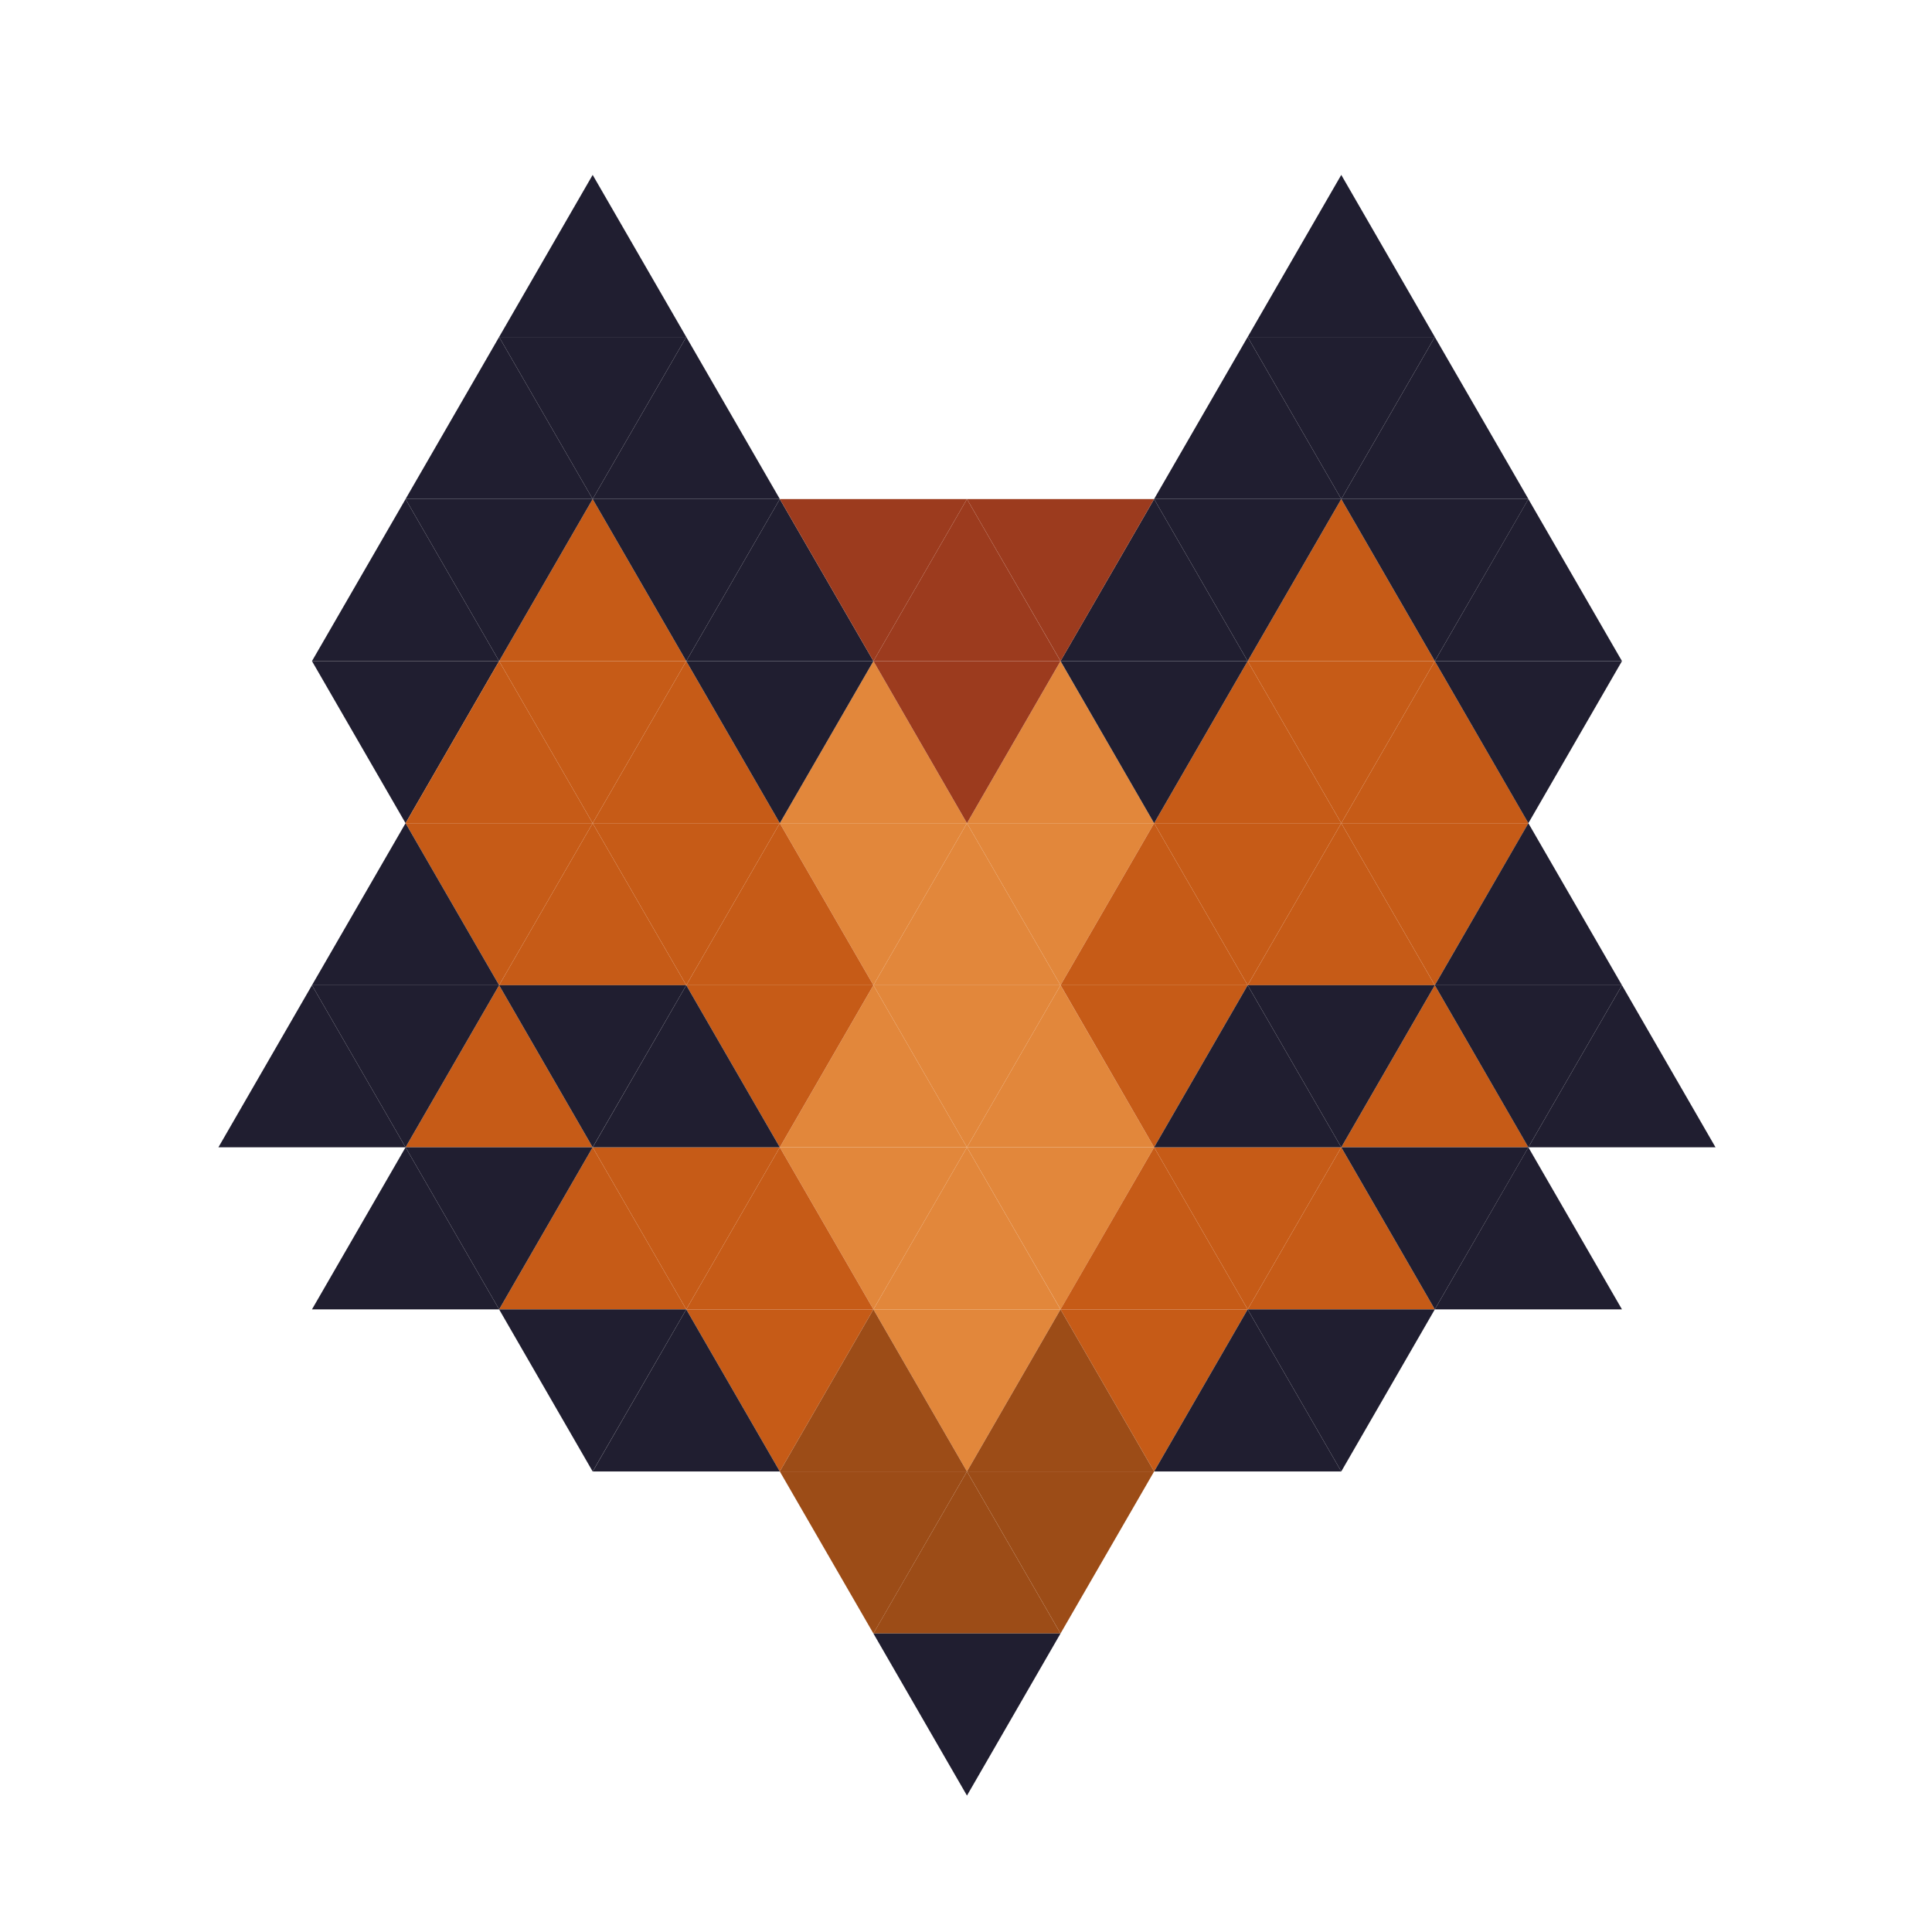<svg width="38" height="38" viewBox="0 0 38 38" fill="none" xmlns="http://www.w3.org/2000/svg">
<g clip-path="url(#clip0_475_214)">
<path d="M9.817 13.003L7.977 16.191L6.136 13.003H9.817Z" fill="#201E30"/>
<path d="M17.179 19.378L19.019 16.191L20.859 19.378H17.179Z" fill="#E2873B"/>
<path d="M20.859 19.378L19.019 22.566L17.179 19.378H20.859Z" fill="#E2873B"/>
<path d="M17.179 25.754L19.019 22.566L20.859 25.754H17.179Z" fill="#E2873B"/>
<path d="M20.859 25.754L19.019 28.942L17.179 25.754H20.859Z" fill="#E2873B"/>
<path d="M15.338 16.191L17.179 13.003L19.019 16.191H15.338Z" fill="#E2873B"/>
<path d="M19.019 16.191L17.179 19.378L15.338 16.191H19.019Z" fill="#E2873B"/>
<path d="M15.338 22.566L17.179 19.378L19.019 22.566H15.338Z" fill="#E2873B"/>
<path d="M19.019 22.566L17.179 25.754L15.338 22.566H19.019Z" fill="#E2873B"/>
<path d="M22.7 16.191L20.859 13.003L19.019 16.191H22.7Z" fill="#E2873B"/>
<path d="M19.019 16.191L20.859 19.378L22.7 16.191H19.019Z" fill="#E2873B"/>
<path d="M22.7 22.566L20.859 19.378L19.019 22.566H22.7Z" fill="#E2873B"/>
<path d="M19.019 22.566L20.86 25.754L22.7 22.566H19.019Z" fill="#E2873B"/>
<path d="M13.498 13.003L11.657 16.191L9.817 13.003H13.498Z" fill="#C65B17"/>
<path d="M13.498 19.378L15.338 16.191L17.179 19.378H13.498Z" fill="#C65B17"/>
<path d="M11.657 16.191L13.498 13.003L15.338 16.191H11.657Z" fill="#C65B17"/>
<path d="M15.338 16.191L13.498 19.378L11.657 16.191H15.338Z" fill="#C65B17"/>
<path d="M9.817 13.003L11.657 9.816L13.498 13.003H9.817Z" fill="#C65B17"/>
<path d="M7.977 16.191L9.817 13.003L11.657 16.191H7.977Z" fill="#C65B17"/>
<path d="M9.817 19.378L11.657 16.191L13.498 19.378H9.817Z" fill="#C65B17"/>
<path d="M11.657 16.191L9.817 19.378L7.977 16.191H11.657Z" fill="#C65B17"/>
<path d="M7.977 22.566L9.817 19.378L11.657 22.566H7.977Z" fill="#C65B17"/>
<path d="M17.179 25.754L15.338 28.942L13.498 25.754H17.179Z" fill="#C65B17"/>
<path d="M13.498 25.754L15.338 22.566L17.179 25.754H13.498Z" fill="#C65B17"/>
<path d="M15.338 22.566L13.498 25.754L11.657 22.566H15.338Z" fill="#C65B17"/>
<path d="M9.817 25.754L11.657 22.566L13.498 25.754H9.817Z" fill="#C65B17"/>
<path d="M17.179 19.378L15.338 22.566L13.498 19.378H17.179Z" fill="#C65B17"/>
<path d="M24.54 13.003L26.381 16.191L28.221 13.003H24.54Z" fill="#C65B17"/>
<path d="M24.54 19.378L22.7 16.191L20.859 19.378H24.54Z" fill="#C65B17"/>
<path d="M26.381 16.191L24.54 13.003L22.7 16.191H26.381Z" fill="#C65B17"/>
<path d="M22.7 16.191L24.54 19.378L26.381 16.191H22.7Z" fill="#C65B17"/>
<path d="M28.221 13.003L26.381 9.816L24.54 13.003H28.221Z" fill="#C65B17"/>
<path d="M30.062 16.191L28.221 13.003L26.381 16.191H30.062Z" fill="#C65B17"/>
<path d="M28.221 19.378L26.381 16.191L24.54 19.378H28.221Z" fill="#C65B17"/>
<path d="M26.381 16.191L28.221 19.378L30.062 16.191H26.381Z" fill="#C65B17"/>
<path d="M30.062 22.566L28.221 19.378L26.381 22.566H30.062Z" fill="#C65B17"/>
<path d="M20.859 25.754L22.7 28.942L24.54 25.754H20.859Z" fill="#C65B17"/>
<path d="M24.54 25.754L22.7 22.566L20.859 25.754H24.54Z" fill="#C65B17"/>
<path d="M22.7 22.566L24.54 25.754L26.381 22.566H22.7Z" fill="#C65B17"/>
<path d="M28.221 25.754L26.381 22.566L24.54 25.754H28.221Z" fill="#C65B17"/>
<path d="M20.86 19.378L22.7 22.566L24.54 19.378H20.86Z" fill="#C65B17"/>
<path d="M13.498 25.754L11.657 28.942L9.817 25.754H13.498Z" fill="#201E30"/>
<path d="M11.658 28.942L13.498 25.754L15.338 28.942H11.658Z" fill="#201E30"/>
<path d="M9.817 6.628L11.657 3.44L13.498 6.628H9.817Z" fill="#201E30"/>
<path d="M13.498 6.628L11.657 9.815L9.817 6.628H13.498Z" fill="#201E30"/>
<path d="M11.657 9.815L13.498 6.628L15.338 9.815H11.657Z" fill="#201E30"/>
<path d="M7.977 9.815L9.817 6.628L11.657 9.815H7.977Z" fill="#201E30"/>
<path d="M13.498 13.003L15.338 9.816L17.179 13.003H13.498Z" fill="#201E30"/>
<path d="M17.179 13.003L15.338 16.191L13.498 13.003H17.179Z" fill="#201E30"/>
<path d="M11.657 9.816L9.817 13.003L7.977 9.816H11.657Z" fill="#201E30"/>
<path d="M15.338 9.816L13.498 13.003L11.657 9.816H15.338Z" fill="#201E30"/>
<path d="M6.136 19.378L7.977 16.191L9.817 19.378H6.136Z" fill="#201E30"/>
<path d="M9.817 19.378L7.977 22.566L6.136 19.378H9.817Z" fill="#201E30"/>
<path d="M4.296 22.566L6.136 19.378L7.977 22.566H4.296Z" fill="#201E30"/>
<path d="M6.136 25.754L7.977 22.566L9.817 25.754H6.136Z" fill="#201E30"/>
<path d="M11.657 22.566L9.817 25.754L7.977 22.566H11.657Z" fill="#201E30"/>
<path d="M6.136 13.003L7.977 9.816L9.817 13.003H6.136Z" fill="#201E30"/>
<path d="M24.54 25.754L26.381 28.942L28.221 25.754H24.54Z" fill="#201E30"/>
<path d="M26.381 28.942L24.54 25.754L22.7 28.942H26.381Z" fill="#201E30"/>
<path d="M28.221 6.628L26.381 3.44L24.54 6.628H28.221Z" fill="#201E30"/>
<path d="M24.54 6.628L26.381 9.815L28.221 6.628H24.54Z" fill="#201E30"/>
<path d="M26.381 9.815L24.54 6.628L22.7 9.815H26.381Z" fill="#201E30"/>
<path d="M30.062 9.815L28.221 6.628L26.381 9.815H30.062Z" fill="#201E30"/>
<path d="M24.54 13.003L22.7 9.816L20.859 13.003H24.54Z" fill="#201E30"/>
<path d="M20.86 13.003L22.7 16.191L24.54 13.003H20.86Z" fill="#201E30"/>
<path d="M26.381 9.816L28.221 13.003L30.062 9.816H26.381Z" fill="#201E30"/>
<path d="M22.7 9.816L24.54 13.003L26.381 9.816H22.7Z" fill="#201E30"/>
<path d="M31.902 19.378L30.061 16.191L28.221 19.378H31.902Z" fill="#201E30"/>
<path d="M28.221 19.378L30.061 22.566L31.902 19.378H28.221Z" fill="#201E30"/>
<path d="M33.742 22.566L31.902 19.378L30.061 22.566H33.742Z" fill="#201E30"/>
<path d="M31.902 25.754L30.061 22.566L28.221 25.754H31.902Z" fill="#201E30"/>
<path d="M26.381 22.566L28.221 25.754L30.062 22.566H26.381Z" fill="#201E30"/>
<path d="M31.902 13.003L30.061 9.816L28.221 13.003H31.902Z" fill="#201E30"/>
<path d="M28.221 13.003L30.061 16.191L31.902 13.003H28.221Z" fill="#201E30"/>
<path d="M20.859 13.003L19.019 16.191L17.179 13.003H20.859Z" fill="#9C3B1E"/>
<path d="M17.179 13.003L19.019 9.816L20.859 13.003H17.179Z" fill="#9C3B1E"/>
<path d="M19.019 9.816L17.179 13.003L15.338 9.816H19.019Z" fill="#9C3B1E"/>
<path d="M19.019 9.816L20.86 13.003L22.7 9.816H19.019Z" fill="#9C3B1E"/>
<path d="M15.338 28.942L17.179 25.754L19.019 28.942H15.338Z" fill="#9C4C17"/>
<path d="M19.019 28.942L17.179 32.129L15.338 28.942H19.019Z" fill="#9C4C17"/>
<path d="M17.178 32.129L19.019 28.942L20.859 32.129H17.178Z" fill="#9C4C17"/>
<path d="M22.7 28.942L20.859 25.754L19.019 28.942H22.7Z" fill="#9C4C17"/>
<path d="M19.019 28.942L20.859 32.129L22.7 28.942H19.019Z" fill="#9C4C17"/>
<path d="M11.658 22.566L13.498 19.378L15.338 22.566H11.658Z" fill="#201E30"/>
<path d="M13.498 19.378L11.657 22.566L9.817 19.378H13.498Z" fill="#201E30"/>
<path d="M26.381 22.566L24.54 19.378L22.7 22.566H26.381Z" fill="#201E30"/>
<path d="M24.54 19.378L26.381 22.566L28.221 19.378H24.54Z" fill="#201E30"/>
<path d="M20.859 32.129L19.019 35.317L17.179 32.129H20.859Z" fill="#201E30"/>
</g>
<defs>
<clipPath id="clip0_475_214">
<rect width="38" height="38" fill="white"/>
</clipPath>
</defs>
</svg>
